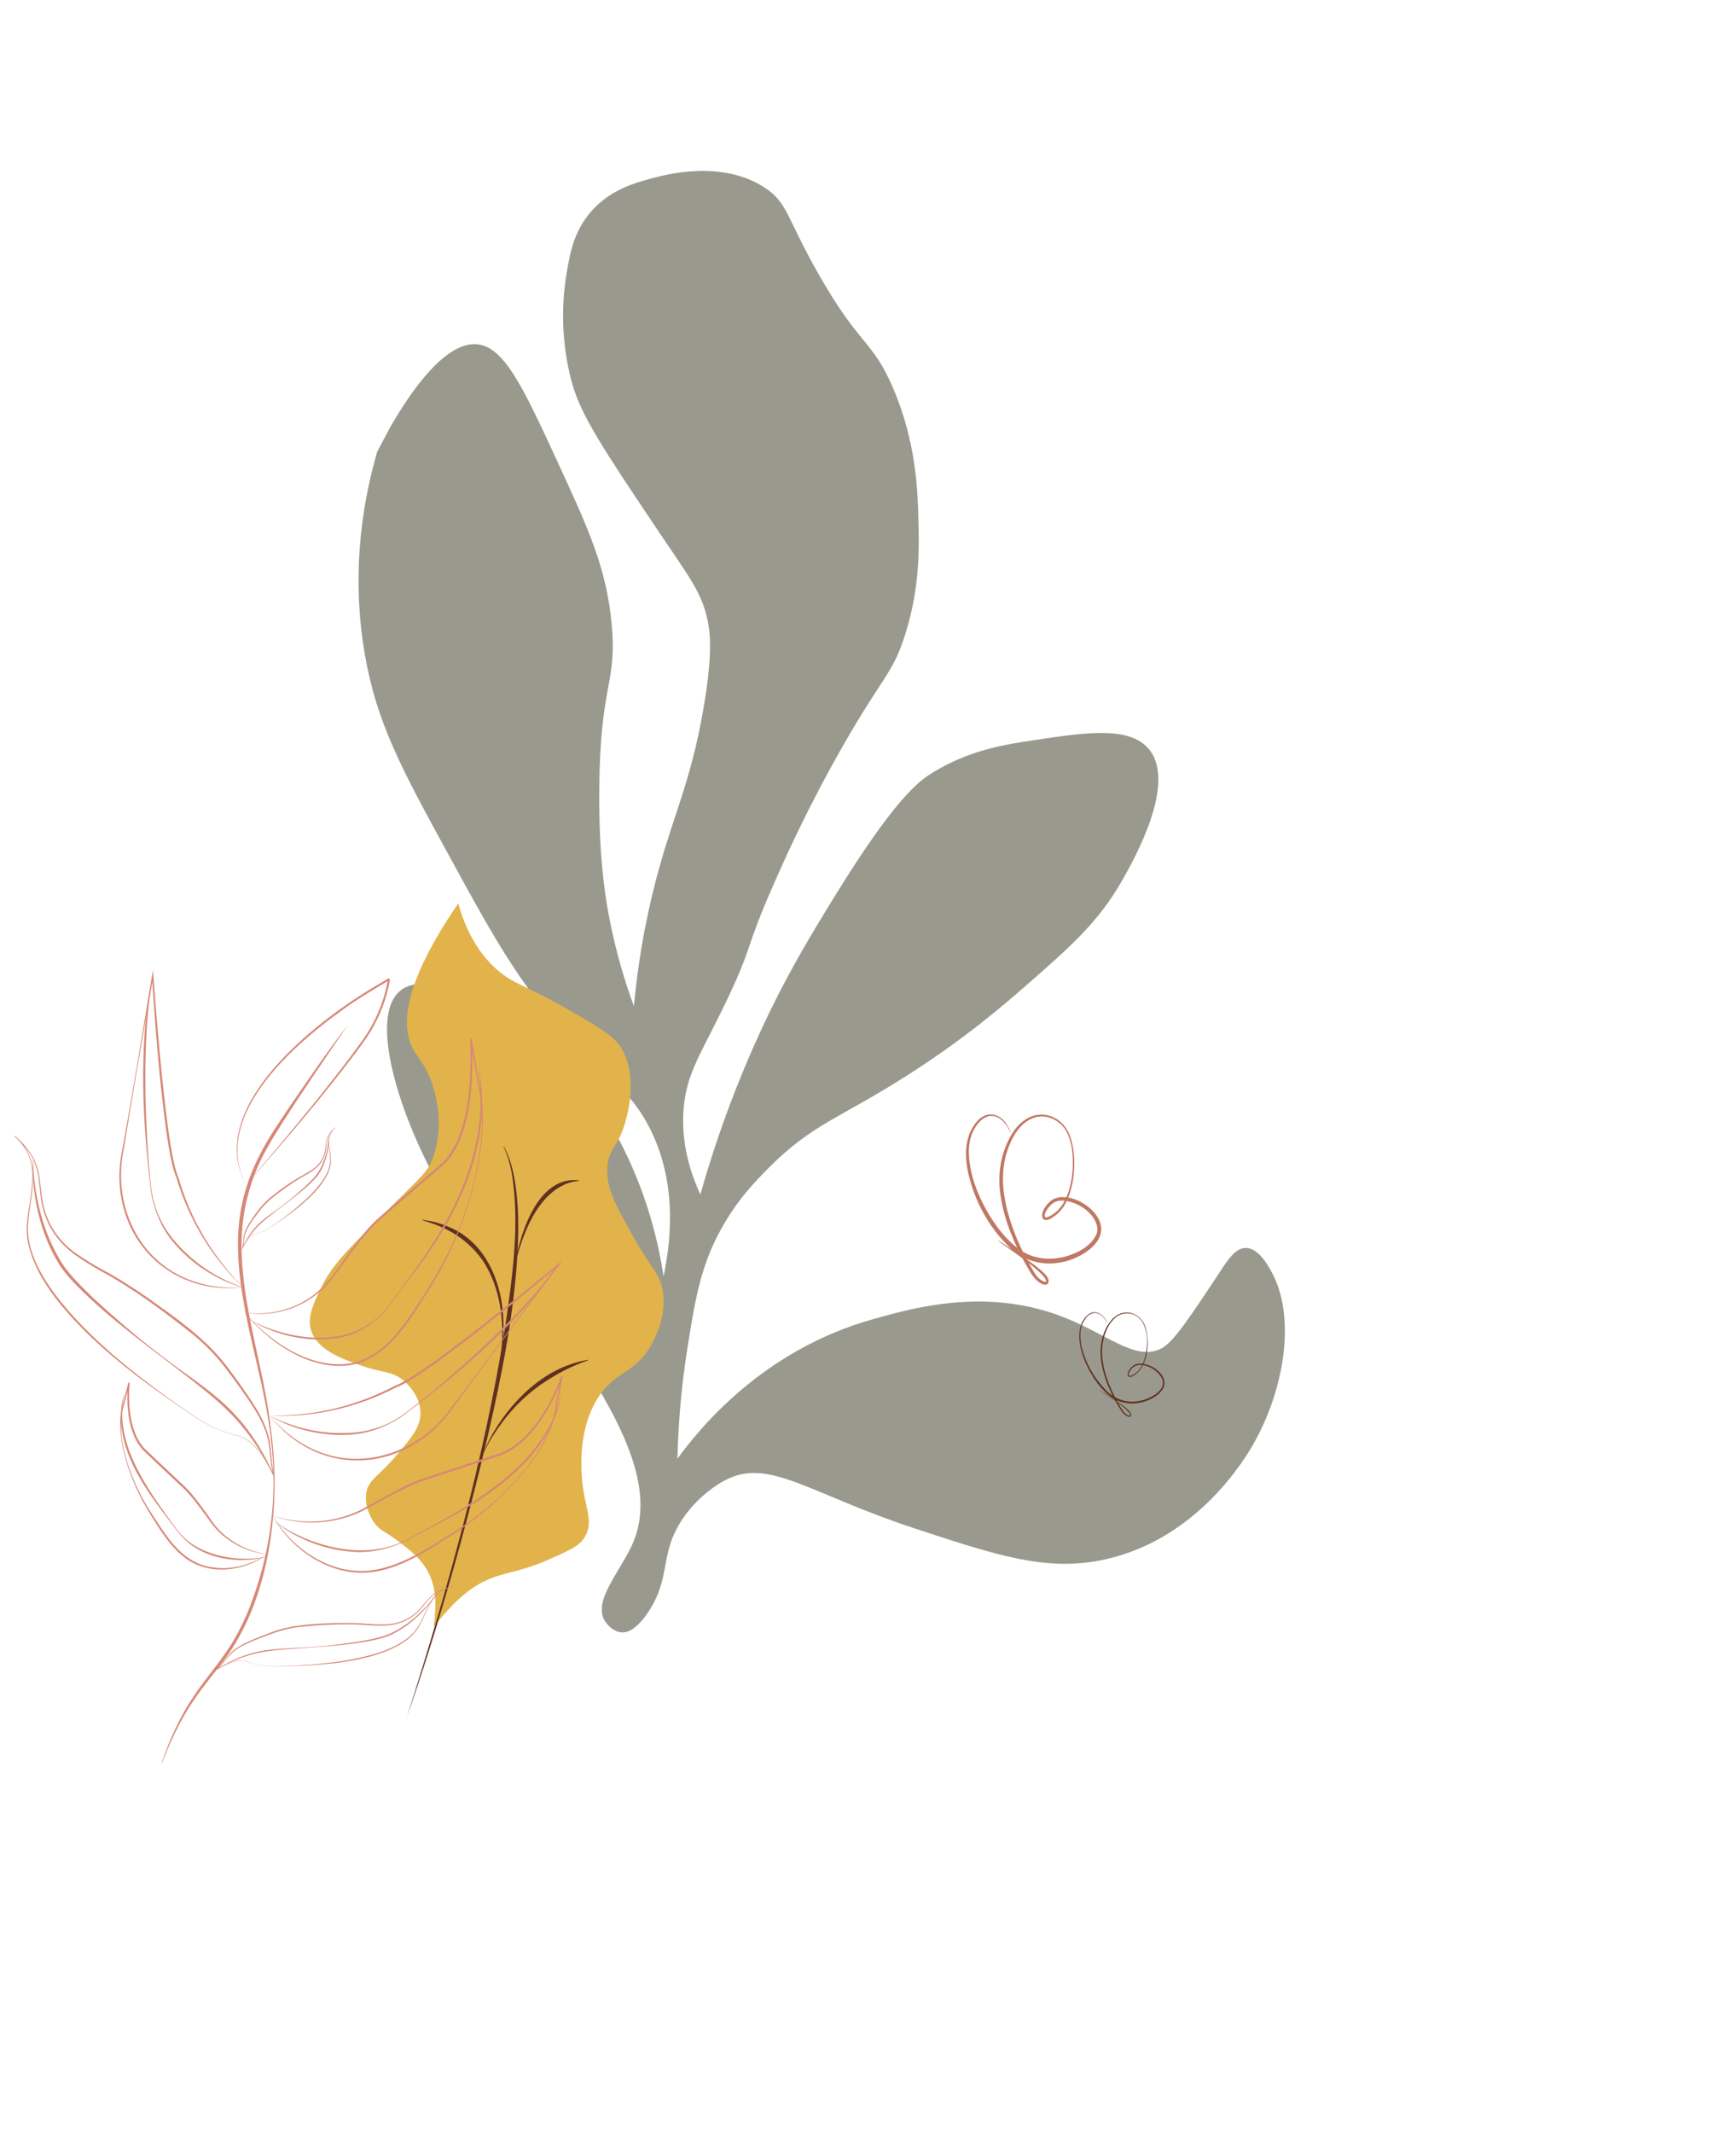 <svg width="429" height="527" viewBox="0 0 429 527" fill="none" xmlns="http://www.w3.org/2000/svg">
<g clip-path="url(#clip0_361_884)">
<path d="M149.413 400.392C146.416 395.299 153.736 387.791 156.615 380.726C162.545 366.095 151.387 348.357 141.868 333.206C127.225 309.909 119.488 312.182 108.195 292.276C99.127 276.274 90.815 251.316 98.948 244.746C106.079 238.982 123.911 248.957 132.195 255.177C142.217 262.716 147.317 271.511 151.498 278.878C155.661 286.236 161.431 298.532 163.987 315.324C166.015 305.615 167.131 291.955 160.722 279.042C156.51 270.565 151.398 267.117 144.172 260.029C129.897 246.04 122.732 232.95 110.774 211.047C99.313 190.071 93.064 178.634 90.142 161.578C86.47 140.179 90.136 122.193 93.253 111.474C93.3 111.385 93.405 111.1 93.405 111.1C93.815 110.546 106.221 84.629 117.503 85.032C124.491 85.295 129.235 95.584 137.893 114.349C145.416 130.662 149.848 140.282 151.153 154.147C152.542 169.196 148.296 168.445 148.088 195.074C147.963 211.156 149.438 220.716 150.39 225.851C152.165 235.367 154.628 243.111 156.65 248.569C158.042 233.781 160.724 222.237 162.884 214.49C166.793 200.461 170.697 192.806 173.72 175.727C176.291 161.231 175.399 155.855 174.905 153.495C173.375 146.114 170.554 142.984 160.876 128.522C149.53 111.572 143.81 102.946 141.562 95.317C140.809 92.795 137.718 81.73 139.928 68.088C140.829 62.581 141.773 57.21 146.036 52.3C150.8 46.837 156.868 45.195 160.971 44.093C164.464 43.142 178.338 39.4 188.95 46.345C194.752 50.141 194.263 53.659 202.311 67.77C212.523 85.73 215.493 83.861 220.595 95.64C226.432 109.112 226.768 121.25 226.955 128.388C227.159 135.536 227.356 145.686 223.438 157.524C220.417 166.632 218.193 167.011 208.403 184.104C199.599 199.471 193.952 212.181 191.208 218.431C183.946 234.921 186.218 233.11 180.076 246.147C173.519 260.054 169.686 264.718 168.944 273.863C168.197 282.847 170.899 290.401 173.081 295.124C177.553 279.256 182.803 266.036 187.475 255.81C194.176 241.114 200.29 231.16 206.449 221.162C221.26 197.082 227.3 192.896 230.004 191.181C239.318 185.289 248.438 183.917 255.924 182.808C268.266 180.955 279.129 179.333 283.904 185.061C290.921 193.494 280.235 212.361 277.352 217.443C271.54 227.696 264.701 233.776 253.111 243.868C247.97 248.353 238.445 256.592 224.29 265.626C207.659 276.249 200.8 277.649 190.148 288.357C186.701 291.816 182.33 296.281 178.375 303.339C173.095 312.761 171.737 321.121 169.691 334.282C168.686 340.849 167.652 349.724 167.413 360.392C172.907 352.816 188.523 333.541 215.803 325.898C225.722 323.109 243.138 318.238 261.518 324.931C273.469 329.269 280.357 336.516 286.994 333.153C289.929 331.652 293.833 325.774 301.64 313.972C303.499 311.165 305.323 308.294 307.882 308.323C311.319 308.345 313.889 313.55 314.749 315.264C320.078 326.185 317.326 343.272 309.858 356.555C307.801 360.212 296.044 380.144 273.195 385.245C258.871 388.449 246.606 384.398 225.77 377.527C200.063 369.045 190.107 360.129 179.382 365.605C175.542 367.554 168.638 372.848 165.829 380.908C163.828 386.668 164.617 391.806 160.064 398.474C156.855 403.176 154.571 403.363 153.659 403.307C151.77 403.182 150.165 401.66 149.431 400.401L149.413 400.392Z" fill="#999A8D"/>
</g>
<path d="M246.782 306.528C250.06 308.601 253.311 310.708 256.384 313.129C257.276 313.922 259.534 315.441 259.079 316.937C258.724 317.629 257.874 317.397 257.357 317.145C255.5 316.197 254.58 314.186 253.519 312.435C250.573 307.15 248.122 301.386 247.231 295.234C246.69 291.62 246.929 287.888 248.089 284.433C249.091 281.528 250.583 278.64 253.018 276.866C254.211 275.979 255.663 275.412 257.118 275.385C257.55 275.339 258.143 275.42 258.573 275.481C258.786 275.487 259.073 275.609 259.283 275.659C259.516 275.737 259.759 275.776 259.977 275.897C262.924 277.111 264.445 279.761 265.062 282.986C266.101 288.263 265.273 296.893 260.899 300.223C260.105 300.796 258.402 302.165 257.631 300.917C257.092 299.255 258.855 297.271 260.029 296.427C263.449 294.377 269.19 297.315 271.173 300.626C274.705 306.164 267.737 310.492 263.463 311.585C259.208 312.777 254.424 312.139 250.813 309.313C245.121 304.528 241.063 297.523 239.303 289.984C238.407 285.991 238.315 281.329 240.765 277.936C243.598 273.575 248.212 275.032 249.701 279.751C249.725 279.824 249.622 279.848 249.605 279.789C249.279 278.837 248.756 277.969 248.101 277.259C244.667 273.631 241.174 276.951 239.923 280.91C239.066 283.78 239.42 286.889 240.08 289.785C241.721 297.113 248.153 308.035 255.09 310.305C257.707 311.194 260.553 311.162 263.208 310.469C266.17 309.622 269.427 308.077 270.915 305.043C271.502 303.791 271.072 302.314 270.392 301.183C268.874 298.754 266.249 297.226 263.614 296.72C262.515 296.542 261.373 296.534 260.427 297.123C259.516 297.742 258.68 298.684 258.278 299.767C257.601 301.782 259.968 300.198 260.58 299.736C264.896 296.557 265.734 288.237 264.759 283.067C264.367 281.128 263.638 279.13 262.211 277.827C260.327 276.006 257.513 275.266 255.137 276.305C252.281 277.43 250.42 280.341 249.292 283.295C247.043 289.029 247.69 295.16 249.467 300.97C250.633 304.817 252.271 308.507 254.194 311.999C255.261 313.733 256.199 316.139 258.21 316.682C258.323 316.707 258.459 316.69 258.516 316.623C258.753 314.706 248.652 308.101 246.736 306.627C246.68 306.592 246.735 306.498 246.79 306.533L246.782 306.528Z" fill="#BF7862"/>
<path d="M271.749 343.411C273.818 344.716 275.886 346.026 277.831 347.528C278.416 348.014 279.111 348.482 279.473 349.219C279.535 349.372 279.616 349.565 279.52 349.79C279.314 350.165 278.822 350.017 278.526 349.879C277.37 349.3 276.791 348.063 276.127 346.995C275.492 345.911 274.918 344.792 274.396 343.647C273.343 341.355 272.519 338.934 272.142 336.422C271.585 332.688 272.381 328.488 275.014 325.784C278.107 322.705 282.635 324.613 283.326 328.925C284.025 332.577 283.467 338.156 279.917 339.976C279.502 340.227 278.68 340.379 278.656 339.639C278.747 338.488 279.667 337.508 280.656 337.061C283.447 336.106 288.817 339.265 287.575 342.726C286.581 344.78 284.377 345.833 282.35 346.409C279.987 347.031 277.355 346.818 275.189 345.528C272.073 343.499 269.848 340.195 268.289 336.775C266.654 333.001 265.382 327.19 269.301 324.531C271.054 323.495 273.055 325.11 273.577 326.907L273.539 326.922C273.13 325.758 272.227 324.712 271.072 324.422C269.879 324.121 268.76 324.948 268.127 325.948C266.658 327.991 266.822 330.724 267.386 333.1C268.3 336.724 270.193 340.074 272.669 342.78C275.143 345.743 278.599 346.935 282.25 345.97C284.624 345.374 288.852 343.156 286.86 340.073C285.48 337.894 281.212 335.807 279.421 338.448C278.234 340.222 279.3 340.261 280.574 339.283C281.572 338.61 282.203 337.5 282.632 336.346C283.724 333.242 284.07 328.168 281.572 325.701C279.722 323.926 276.896 324.106 275.183 325.961C273.293 327.931 272.451 330.83 272.331 333.574C272.294 338.285 274.165 342.805 276.412 346.823C277.061 347.864 277.609 349.077 278.654 349.617C279.434 349.977 279.479 349.556 279.038 348.953C276.912 346.761 274.22 345.185 271.742 343.449L271.765 343.412L271.749 343.411Z" fill="#603121"/>
<path d="M107.117 401.921C110.695 397.654 114.539 393.051 119.999 390.524C124.933 388.24 128.046 388.651 136.034 385.119C140.817 383.002 143.237 381.9 144.55 379.673C146.946 375.612 144.196 372.278 143.76 364.425C143.612 361.74 143.133 353.079 147.448 345.852C151.908 338.383 157.188 339.652 161.341 331.537C162.222 329.813 164.507 325.215 163.877 319.633C163.344 314.902 161.225 313.959 156.474 305.504C151.823 297.222 149.495 292.946 150.169 287.663C150.731 283.266 152.694 283.477 154.433 277.514C155.024 275.493 157.676 266.406 153.716 259.207C152.061 256.197 148.347 254.011 140.987 249.759C129.576 243.167 126.996 243.286 122.73 239.488C119.579 236.681 115.638 231.854 113.249 223.194C99.292 243.588 99.137 253.728 102.106 259.219C103.288 261.408 104.948 262.828 106.504 266.934C107.014 268.28 110.519 277.927 106.563 287.063C105.548 289.402 104.73 290.133 96.258 298.49C85.215 309.386 82.131 312.56 79.463 317.955C77.421 322.083 75.687 325.715 77.049 329.205C78.841 333.804 85.147 335.968 89.486 337.457C94.9 339.316 97.036 338.698 99.911 341.249C100.475 341.75 103.847 344.741 103.904 349.013C103.951 352.463 101.809 355.058 98.062 359.472C93.396 364.97 91.085 365.479 90.525 368.805C89.928 372.358 91.951 375.454 92.429 376.141C93.841 378.179 94.903 378.119 98.405 380.77C101.122 382.827 103.879 384.916 105.665 388.15C106.517 389.696 107.685 392.471 107.603 396.645L107.412 400.004L107.114 401.92" fill="#E2B34B"/>
<path d="M100.536 424.278C110.589 392.663 119.63 360.585 124.842 327.813C126.646 315.23 128.523 302.314 126.438 289.683C126.019 287.472 125.382 285.305 124.421 283.266L124.513 283.219C125.938 285.887 126.745 288.852 127.25 291.832C128.226 297.808 128.207 303.903 127.865 309.941C126.978 325.037 123.954 339.931 120.584 354.638C115.029 378.074 108.423 401.708 100.533 424.276L100.536 424.278Z" fill="#603121"/>
<path d="M119.396 359.003C123.24 349.732 131.286 340.367 140.975 337.07C142.391 336.552 143.868 336.212 145.341 335.943L145.368 336.042C142.561 337.083 139.851 338.268 137.311 339.765C136.616 340.161 135.635 340.784 134.96 341.205C130.748 343.903 127.096 347.4 124.106 351.418C122.326 353.798 120.724 356.332 119.494 359.04L119.399 359.004L119.396 359.003Z" fill="#603121"/>
<path d="M123.808 334.58C124.71 326.705 123.733 318.175 119.323 311.478C118.731 310.637 117.957 309.672 117.274 308.917C116.575 308.179 115.671 307.341 114.893 306.676L113.848 305.884C111.034 303.796 107.719 302.441 104.279 301.449L104.3 301.348C104.745 301.415 105.189 301.484 105.632 301.561C107.973 301.926 110.272 302.742 112.388 303.801C119.807 307.626 123.458 315.802 124.237 323.809C124.415 325.606 124.478 327.415 124.42 329.214C124.36 331.016 124.217 332.811 123.908 334.589L123.807 334.572L123.808 334.58Z" fill="#603121"/>
<path d="M127.465 311.414C128.624 304.711 132.22 293.718 139.62 291.826C140.758 291.535 141.941 291.471 143.072 291.632L143.069 291.734C141.94 291.867 140.855 292.108 139.837 292.508C134.667 294.708 131.586 299.95 129.595 304.992C128.765 307.084 128.084 309.24 127.565 311.434L127.464 311.417L127.465 311.414Z" fill="#603121"/>
<path d="M60.045 318.038C52.045 318.692 43.76 316.284 38.026 310.553C33.74 306.355 31.073 300.663 30.219 294.748C29.799 291.781 29.809 288.753 30.242 285.785C30.384 284.795 30.616 283.815 30.761 282.817C31.374 278.983 33.076 268.89 33.738 264.945C35.097 257.01 36.508 249.082 37.901 241.152L37.549 241.134C38.358 253.661 39.312 266.187 40.981 278.631C41.419 281.741 41.885 284.857 42.614 287.919C42.791 288.656 43.035 289.477 43.287 290.201L43.603 290.945L43.588 290.906C46.583 301.179 52.276 310.672 60.045 318.038ZM60.094 318.054C54.458 312.371 49.857 305.661 46.717 298.292C45.657 295.834 44.778 293.302 44.037 290.732L43.748 290.032C43.608 289.608 43.404 288.985 43.301 288.553C42.459 285.274 41.978 281.913 41.505 278.56C39.876 266.129 38.846 253.616 37.902 241.113L37.796 239.622L37.552 241.096C35.139 255.649 32.602 271.204 29.9 285.736C29.585 287.736 29.45 289.764 29.52 291.788C29.602 293.812 29.882 295.826 30.359 297.794C33.75 311.528 46.118 319.676 60.095 318.055L60.094 318.054Z" fill="#D68876"/>
<path d="M60.075 318.034C54.207 316.157 48.907 312.656 44.634 308.254C44.118 307.67 43.306 306.826 42.821 306.218C41.522 304.642 40.416 302.905 39.541 301.053C37.901 297.75 37.324 294.103 37.043 290.452C36.864 288.651 36.714 286.774 36.592 284.974C35.937 275.395 35.692 265.748 36.156 256.15C36.405 251.149 36.92 246.071 37.754 241.13L37.704 241.12C36.926 244.71 36.397 248.351 36.017 252.005C34.693 265.732 35.573 279.554 37.169 293.206C37.284 294.115 37.403 295.029 37.605 295.927C38.36 299.531 39.845 302.997 42.056 305.948C45.429 310.312 49.919 313.823 54.896 316.188C55.689 316.571 56.609 316.957 57.434 317.264C58.296 317.58 59.167 317.873 60.064 318.086L60.077 318.035L60.075 318.034Z" fill="#D68876"/>
<path d="M66.699 349.748C75.201 360.91 89.678 364.151 101.972 357.075C103.729 356.054 105.383 354.862 106.906 353.518C108.421 352.167 109.797 350.665 111.027 349.054C119.688 337.043 129.191 324.461 138.07 312.643L138.969 311.446L137.815 312.402C128.102 320.383 118.326 328.309 108.189 335.747C105.434 337.729 102.663 339.711 99.706 341.378C99.324 341.602 98.731 341.888 98.325 342.081L97.615 342.359C95.241 343.607 92.798 344.728 90.282 345.669C82.769 348.519 74.722 349.86 66.701 349.749L66.699 349.748ZM66.745 349.771C77.462 350.25 88.282 347.767 97.8 342.803L97.761 342.82L98.518 342.531C99.215 342.213 99.979 341.819 100.638 341.436C103.362 339.84 105.942 338.016 108.499 336.177C118.67 328.757 128.405 320.769 138.042 312.674L137.787 312.434C133.006 318.928 128.238 325.431 123.429 331.903C120.994 335.164 114.91 343.294 112.542 346.418C111.919 347.212 111.37 348.058 110.753 348.847C108.902 351.214 106.715 353.317 104.274 355.069C99.397 358.554 93.425 360.58 87.417 360.408C79.294 360.258 71.811 355.973 66.746 349.775L66.745 349.771Z" fill="#D68876"/>
<path d="M66.708 349.787C71.428 352.662 76.941 354.103 82.438 354.469C82.932 354.48 84.045 354.519 84.515 354.525C85.591 354.486 86.911 354.469 87.973 354.319C91.642 353.864 95.18 352.531 98.315 350.578C99.105 350.102 99.85 349.556 100.588 349.008C111.583 340.7 122.205 331.762 131.233 321.303C133.616 318.499 135.888 315.596 137.95 312.553L137.908 312.524C134.906 316.544 131.585 320.43 128.133 324.074C121.501 331.054 114.342 337.558 106.95 343.723C105.562 344.881 104.097 346.075 102.668 347.192C99.829 349.517 96.787 351.631 93.258 352.74C91.094 353.47 88.838 353.886 86.564 354.007C85.817 354.021 84.578 354.089 83.83 354.051C77.904 354.022 71.895 352.414 66.707 349.79L66.708 349.787Z" fill="#D68876"/>
<path d="M67.343 374.47C72.341 383.633 83.108 390.445 93.75 388.091C97.924 387.233 101.773 385.294 105.423 383.162C108.158 381.555 110.805 379.819 113.454 378.078C122.558 372.039 134.866 360.279 137.211 349.336C137.629 347.295 138.635 342.119 139.058 340.03L139.03 340.101C138.636 340.318 138.689 339.76 138.703 339.968C138.605 340.286 138.382 340.86 138.261 341.183C136.482 345.672 134.111 349.996 130.918 353.642C129.173 355.605 127.149 357.345 124.791 358.511C124.4 358.701 124.007 358.887 123.592 359.031C120.498 360.049 115.356 361.74 112.25 362.751C110.564 363.283 108.888 363.877 107.205 364.417C105.523 364.95 103.81 365.481 102.177 366.201C98.916 367.628 95.821 369.369 92.719 371.1C91.394 371.85 89.439 372.992 88.037 373.566C81.555 376.434 74.048 376.626 67.34 374.472L67.343 374.47ZM67.383 374.502C74.061 376.889 81.636 376.697 88.19 373.917C89.608 373.35 91.572 372.224 92.929 371.471C96.027 369.776 99.134 368.059 102.379 366.671C103.993 365.965 105.671 365.446 107.364 364.913C109.055 364.374 110.72 363.788 112.413 363.255C115.895 362.127 120.349 360.68 123.788 359.519C128.416 357.694 131.85 353.763 134.47 349.667C136.244 346.839 137.702 343.82 138.839 340.685L138.95 340.368L139.003 340.208L139.029 340.128L139.043 340.087L139.049 340.064C139.067 340.262 139.125 339.683 138.73 339.896C138.296 342.037 137.346 347.203 136.95 349.278C134.685 360.339 122.51 371.846 113.267 377.787C106.323 382.093 98.919 387.47 90.564 388.099C85.323 388.448 80.119 386.607 75.853 383.646C72.415 381.244 69.566 378.067 67.382 374.5L67.383 374.502Z" fill="#D68876"/>
<path d="M68.018 375.972C73.754 380.635 81.27 383.262 88.662 383.466C92.517 383.495 96.346 382.558 99.832 380.921C106.294 377.484 112.909 374.301 119.003 370.213C126.68 365.082 134.008 358.47 137.327 349.637C137.975 347.889 138.44 346.077 138.709 344.234L138.659 344.226C135.046 362.436 114.79 372.771 99.763 380.773C94.49 383.244 88.832 383.534 83.186 382.419C79.562 381.74 76.04 380.517 72.758 378.843C71.119 377.996 69.52 377.056 68.051 375.934L68.017 375.974L68.018 375.972Z" fill="#D68876"/>
<path d="M60.769 292.721C70.217 282.059 79.524 271.233 88.09 259.844C89.245 258.237 90.575 256.515 91.584 254.816C93.975 250.876 95.603 246.484 96.388 241.953C95.623 241.444 96.16 241.822 95.982 241.712L95.955 241.728C94.651 242.506 91.674 244.296 90.337 245.102C76.363 253.869 50.824 274.194 60.769 292.721ZM60.769 292.721C51.75 275.086 74.108 256.659 87.182 247.727C89.77 245.949 93.144 244.029 95.832 242.39L96.05 242.258L96.159 242.193L96.214 242.16L96.242 242.144C96.081 242.024 96.638 242.389 95.891 241.87C94.916 247.685 92.484 253.219 88.922 257.932C88.335 258.757 87.126 260.399 86.513 261.206C78.336 272.029 69.583 282.407 60.772 292.72L60.769 292.721Z" fill="#D68876"/>
<path d="M60.401 324.277C65.161 330.028 71.823 335.199 79.215 336.91C82.971 337.797 87.059 337.707 90.591 336.013C97.555 332.673 101.815 325.298 105.783 318.996C111.973 309.284 116.272 298.389 118.305 287.069C119.281 281.419 119.754 275.592 118.809 269.911C118.22 266.445 117.146 260.229 116.548 256.721L116.551 256.785C116.341 257.213 116.041 256.638 116.165 256.8C116.199 257.18 116.231 257.869 116.249 258.263C116.513 266.878 115.897 280.116 109.849 286.771C109.576 287.079 109.058 287.485 108.745 287.77C106.218 289.978 102.2 293.465 99.651 295.649C98.117 296.941 96.646 298.31 95.103 299.595C94.334 300.239 93.564 300.896 92.833 301.595C91.557 302.799 90.388 304.169 89.284 305.528C87.878 307.298 86.52 309.117 85.207 310.95C84.018 312.558 82.923 314.254 81.688 315.823C76.503 322.403 68.662 325.373 60.402 324.274L60.401 324.277ZM60.446 324.302C68.694 325.65 76.739 322.579 81.98 316.06C82.624 315.28 83.2 314.447 83.783 313.635C85.532 311.191 87.304 308.756 89.177 306.408C89.939 305.451 90.773 304.449 91.602 303.553C92.776 302.258 94.088 301.107 95.432 299.988C97.642 298.11 100.046 295.966 102.278 294.085C103.766 292.799 107.68 289.417 109.119 288.159L109.691 287.661C110.28 287.175 110.767 286.566 111.23 285.962C116.412 278.826 116.995 266.808 116.651 258.241L116.608 257.489L116.583 257.113L116.568 256.924L116.56 256.83L116.556 256.782L116.554 256.757C116.678 256.906 116.376 256.305 116.163 256.73L116.157 256.744L116.166 256.794C116.925 261.194 118.168 267.498 118.816 271.839C119.418 276.894 119.002 282.031 118.139 287.039C117.271 292.06 115.87 296.988 114.092 301.766C111.468 308.981 107.581 315.612 103.393 322.018C99.326 328.185 94.558 335.255 86.827 336.798C80.513 337.905 74.098 335.407 68.95 331.887C65.791 329.749 62.988 327.132 60.447 324.3L60.446 324.302Z" fill="#D68876"/>
<path d="M61.719 326.083C68.172 329.981 76.161 331.797 83.656 330.531C89.1 329.655 93.805 326.127 96.909 321.675C98.013 320.174 99.668 317.989 100.82 316.486C110.734 303.781 119.312 288.729 119.108 272.205C119.089 268.96 118.73 265.709 118.054 262.538C119.819 273.489 118.293 283.861 113.901 294.14C109.737 304.153 103.237 312.935 96.78 321.581C94.011 325.547 89.901 328.659 85.159 329.777C77.236 331.622 68.741 329.724 61.719 326.083Z" fill="#D68876"/>
<path d="M53.882 353.117C51.143 351.97 48.642 350.356 46.221 348.655C44.863 347.738 42.728 346.213 41.372 345.25C32.628 338.941 24.044 331.98 16.912 323.866C12.11 318.278 6.68 310.745 6.895 303.064C7.286 294.88 11 287.066 3.705 280.642L3.591 280.771C5.275 282.315 6.925 283.965 7.973 286.01C8.506 287.021 8.916 288.099 9.193 289.208C9.49 290.315 9.573 291.461 9.712 292.607C9.846 293.753 9.968 294.898 10.111 296.044C10.397 298.349 11.104 300.597 12.147 302.667C13.72 305.787 16.162 308.415 19.047 310.353C20.936 311.681 22.903 312.893 24.92 314.01C32.988 318.405 40.396 323.914 47.58 329.616C50.242 331.782 52.679 334.224 54.848 336.884C56.987 339.575 59.006 342.381 60.96 345.212C63.212 348.514 65.433 351.93 66.263 355.895C66.784 358.702 66.844 361.591 67.459 364.383L67.649 364.312C66.953 362.923 66.198 361.564 65.337 360.269C63.938 358.201 62.265 356.143 59.953 355.073C59.456 354.842 58.831 354.662 58.288 354.544C56.783 354.188 55.306 353.713 53.878 353.117L53.882 353.117ZM53.862 353.164C55.288 353.767 56.767 354.252 58.274 354.618L58.837 354.758C59.021 354.815 59.208 354.862 59.389 354.931C60.477 355.322 61.445 355.996 62.299 356.769C64.784 359.082 66.392 362.155 67.849 365.182C67.232 362.685 67.141 360.101 66.827 357.555C66.442 352.865 63.92 348.742 61.35 344.95C59.411 342.08 57.415 339.262 55.256 336.553C50.173 330.229 43.401 325.6 36.88 320.899C33.102 318.268 29.214 315.771 25.151 313.597C23.144 312.489 21.176 311.309 19.292 310.005C15.463 307.507 12.498 303.735 11.145 299.347C10.256 296.605 10.168 293.695 9.748 290.858C9.142 286.489 6.939 283.488 3.703 280.641L3.589 280.77C5.049 282.081 6.314 283.645 7.08 285.461C8.611 289.169 7.918 293.287 7.355 297.143C6.922 300.073 6.314 303.075 6.752 306.048C8.165 314.742 14.623 322.406 20.625 328.505C26.848 334.739 34.068 340.321 41.283 345.369C42.647 346.303 44.799 347.817 46.163 348.733C48.594 350.425 51.109 352.031 53.856 353.164L53.862 353.164Z" fill="#D68876"/>
<path d="M67.589 364.344C65.931 360.445 63.793 356.717 61.256 353.324C60.96 352.934 60.596 352.417 60.285 352.058L59.264 350.83C58.79 350.245 58.166 349.622 57.654 349.058C53.093 344.226 47.448 340.602 42.157 336.663C38.807 334.191 35.4 331.492 32.207 328.801C27.411 324.672 22.579 320.55 18.302 315.881C16.905 314.31 15.576 312.7 14.579 310.853C14.152 310.128 13.458 308.854 13.101 308.076C11.719 305.258 10.661 302.235 9.875 299.194C8.858 295.101 8.214 290.888 8.228 286.656L8.16 286.653C8.086 287.713 8.079 288.779 8.116 289.841C8.211 293.017 8.659 296.224 9.356 299.323C10.211 302.955 11.453 306.509 13.17 309.821C13.924 311.205 14.733 312.683 15.708 313.914C17.659 316.451 19.974 318.675 22.295 320.852C31.201 329.139 41.333 336.025 50.779 343.657C52.373 344.965 54.047 346.388 55.536 347.814C58.978 351.052 61.954 354.819 64.441 358.836C64.991 359.736 65.532 360.644 66.046 361.568C66.56 362.492 67.049 363.43 67.524 364.375L67.587 364.345L67.589 364.344Z" fill="#D68876"/>
<path d="M66.089 383.994C63.683 385.546 60.963 386.684 58.134 387.178C56.367 387.478 54.553 387.52 52.782 387.274C51.724 387.14 50.665 386.915 49.666 386.541C44.131 384.523 40.921 379.222 37.842 374.509C37.06 373.292 36.282 372.082 35.578 370.823C32.114 364.685 28.637 355.162 30.369 348.108C30.729 346.726 31.675 343.227 32.047 341.813L32.063 341.752L32.052 341.735C31.911 341.498 31.971 341.628 31.837 341.588C31.72 341.611 31.679 341.719 31.675 341.745C31.667 341.788 31.672 341.766 31.671 341.779L31.669 341.793L31.66 341.851L31.647 341.966L31.622 342.196C31.402 344.481 31.416 346.787 31.684 349.067C32.083 352.245 32.995 355.525 35.115 358L35.267 358.176C35.317 358.237 35.369 358.294 35.426 358.344C36.523 359.394 37.636 360.457 38.736 361.488C40.312 362.958 42.499 365.015 44.04 366.474C44.936 367.298 45.821 368.104 46.614 369.009C48.219 370.809 49.647 372.776 51.073 374.726C51.69 375.581 52.586 376.859 53.304 377.625C56.572 381.25 61.229 383.575 66.089 383.994ZM66.139 383.982C60.743 383.274 55.637 380.412 52.469 375.962C50.716 373.494 48.982 370.954 46.996 368.668C46.192 367.743 45.282 366.911 44.396 366.092C42.867 364.637 40.667 362.558 39.107 361.095L36.468 358.601C36.295 358.437 35.658 357.859 35.512 357.655C33.445 355.267 32.554 352.096 32.144 349.008C31.844 346.656 31.805 344.258 32.039 341.895L32.046 341.84L32.048 341.826C32.047 341.829 32.053 341.798 32.046 341.831C32.044 341.849 32.007 341.947 31.889 341.96C31.757 341.912 31.82 342.028 31.68 341.788C31.764 341.283 30.609 346.096 30.636 345.932L30.111 348.041C29.759 349.458 29.659 350.931 29.706 352.384C29.977 358.879 32.31 365.265 35.314 370.967C36.717 373.505 38.256 375.955 39.867 378.365C41.506 380.758 43.328 383.089 45.677 384.838C51.605 389.397 60.352 388.286 66.138 383.979L66.139 383.982Z" fill="#D68876"/>
<path d="M65.259 384.689C59.381 385.796 52.026 384.717 47.11 381.211C45.958 380.381 44.908 379.399 44.013 378.291C43.316 377.426 42.698 376.494 42.026 375.609C35.684 366.833 28.045 355.839 30.762 344.445L30.712 344.431C29.927 346.876 29.712 349.493 29.956 352.045C30.957 361.799 37.295 369.733 43.025 377.245C43.761 378.271 44.587 379.295 45.499 380.165C48.707 383.403 53.176 384.953 57.648 385.34C59.563 385.502 61.499 385.452 63.397 385.148C64.029 385.046 64.657 384.922 65.271 384.739L65.257 384.689L65.259 384.689Z" fill="#D68876"/>
<path d="M64.85 304.324C66.161 303.787 67.311 302.951 68.473 302.156C69.052 301.756 69.644 301.371 70.215 300.96C71.232 300.227 72.636 299.192 73.589 298.407C73.82 298.214 74.194 297.942 74.411 297.738C75.724 296.573 77.076 295.396 78.218 294.056C79.82 292.196 81.335 290.066 81.73 287.591C82.093 284.459 79.909 281.172 82.866 278.648L82.791 278.562C82.481 278.837 82.189 279.124 81.91 279.429C81.353 280.043 80.945 280.792 80.731 281.592C80.549 282.273 80.475 283.318 80.362 284.023C80.088 286.03 78.891 287.852 77.181 288.942C76.509 289.402 75.806 289.816 75.092 290.21C73.639 290.983 72.246 291.87 70.895 292.804C69.541 293.738 68.229 294.724 66.946 295.755C64.993 297.307 63.512 299.321 62.135 301.369C61.215 302.72 60.313 304.203 60.18 305.874C60.07 306.862 60.015 307.869 59.767 308.836C60.525 307.3 61.444 305.265 63.279 304.843C63.817 304.71 64.343 304.536 64.852 304.319L64.85 304.324ZM64.835 304.292C64.325 304.503 63.8 304.672 63.263 304.797C62.715 304.899 62.212 305.191 61.801 305.562C60.98 306.316 60.4 307.285 59.891 308.262L60.017 308.31L60.049 308.184C60.242 307.233 60.291 306.256 60.474 305.305C60.605 304.723 60.832 304.146 61.098 303.612C61.857 302.183 62.867 300.873 63.83 299.568C64.788 298.25 65.901 297.056 67.167 296.036C68.444 295.019 69.754 294.034 71.09 293.092C72.429 292.153 73.8 291.266 75.24 290.488C77.506 289.222 79.5 287.88 80.282 285.264C80.534 284.563 80.592 283.566 80.689 282.832C80.795 281.052 81.516 279.809 82.863 278.65L82.788 278.565C82.26 279.039 81.805 279.607 81.524 280.263C80.557 282.63 81.891 285.15 81.527 287.561C80.931 290.667 78.691 293.175 76.553 295.393C74.583 297.335 72.364 299.197 70.144 300.861C69.014 301.701 67.859 302.509 66.691 303.293C66.1 303.672 65.481 304.016 64.835 304.292Z" fill="#D68876"/>
<path d="M59.969 308.294C61.006 306.295 62.289 304.43 63.883 302.837C64.684 302.051 65.544 301.321 66.416 300.613C69.65 298.016 73.102 295.682 76.163 292.873C77.267 291.835 78.414 290.786 79.163 289.449C79.93 288.136 80.458 286.687 80.808 285.214C81.059 284.107 81.209 282.979 81.24 281.847C81.252 281.471 81.247 281.092 81.219 280.717L81.186 280.717C81.168 282.213 80.923 283.703 80.549 285.149C80.261 286.224 79.876 287.289 79.38 288.285C78.898 289.289 78.29 290.223 77.524 291.041C74.935 293.758 72.037 296.196 69.028 298.443C67.209 299.782 65.265 301.005 63.668 302.625C62.601 303.702 61.691 304.936 60.94 306.25C60.563 306.907 60.23 307.586 59.94 308.28L59.971 308.294L59.969 308.294Z" fill="#D68876"/>
<path d="M63.952 411.372C66.8 411.91 69.779 411.631 72.664 411.606C74.678 411.56 77.631 411.408 79.639 411.206C81.317 411.041 83.194 410.893 84.85 410.618C90.933 409.67 100.019 407.617 103.45 402.028C105.815 397.955 106.625 392.79 112.178 392.079L112.163 391.967C110.82 392.173 109.463 392.459 108.263 393.122C105.817 394.355 104.526 397.091 102.421 398.739C100.33 400.453 97.653 401.342 94.963 401.331C93.614 401.364 92.265 401.307 90.918 401.202C88.217 400.958 85.493 400.928 82.783 400.999C77.376 401.198 71.822 401.378 66.733 403.421C65.457 403.886 64.191 404.38 62.938 404.907C60.441 405.939 57.86 407.152 56.148 409.332C55.154 410.498 54.255 411.754 53.122 412.793L53.62 412.497C55.557 411.381 57.696 410.235 59.992 410.351C60.446 410.381 60.886 410.494 61.312 410.658C62.171 410.965 63.055 411.204 63.952 411.366L63.952 411.372ZM63.957 411.339C63.062 411.17 62.181 410.927 61.326 410.616C61.007 410.496 60.676 410.387 60.336 410.338C57.951 410.028 55.58 411.261 53.548 412.385L53.628 412.495L53.785 412.349C55.165 410.977 56.211 409.285 57.73 408.056C59.302 406.758 61.181 405.974 63.053 405.2C64.305 404.685 65.574 404.213 66.846 403.75C69.374 402.794 72.002 402.135 74.689 401.869C77.38 401.617 80.086 401.44 82.787 401.353C85.491 401.27 88.194 401.288 90.89 401.52C92.244 401.622 93.605 401.662 94.966 401.618C97.7 401.604 100.438 400.668 102.548 398.903C104.638 397.242 105.899 394.495 108.321 393.24C109.499 392.575 110.846 392.297 112.173 392.083L112.158 391.97C105.678 392.875 105.716 399.278 102.26 403.321C98.04 407.758 90.656 409.352 84.805 410.353C83.151 410.632 81.293 410.817 79.616 411.007C77.615 411.241 74.67 411.434 72.657 411.512C69.778 411.582 66.803 411.858 63.956 411.34L63.957 411.339Z" fill="#D68876"/>
<path d="M53.595 412.445C56.813 410.566 60.298 409.096 63.948 408.336C65.765 407.965 67.634 407.74 69.481 407.57C76.3 407 83.194 406.797 89.955 405.659C91.801 405.337 93.661 404.995 95.438 404.377C96.315 404.089 97.195 403.615 98.009 403.19C99.925 402.128 101.701 400.781 103.298 399.285C105.103 397.553 106.741 395.628 108.016 393.473L107.987 393.455C106.63 395.543 104.94 397.404 103.115 399.089C101.283 400.746 99.23 402.209 97.015 403.306C94.807 404.44 92.321 404.881 89.9 405.342C87.452 405.78 84.981 406.1 82.508 406.407C77.555 407.053 72.569 407.071 67.597 407.483C66.372 407.605 65.091 407.789 63.886 408.042C61.442 408.571 59.061 409.429 56.825 410.549C55.707 411.109 54.621 411.731 53.577 412.417L53.594 412.446L53.595 412.445Z" fill="#D68876"/>
<path d="M40.029 435.596C40.756 433.735 41.572 431.724 42.4 429.91C44.112 426.183 46.089 422.576 48.452 419.219C50.805 415.842 53.502 412.73 55.919 409.387C64.766 397.18 68.016 380.11 67.856 365.304C67.787 360.689 67.394 356.066 66.746 351.501C64.874 336.809 59.719 322.546 59.687 307.638C59.684 299.497 61.726 291.377 65.685 284.227C66.893 281.991 68.279 279.794 69.635 277.633C74.805 269.539 80.512 261.218 85.944 253.273C80.979 259.594 76.249 266.65 71.588 273.383C70.772 274.605 69.834 276 69.023 277.245C62.494 286.849 58.757 295.902 58.795 307.642C58.926 324.184 65.334 339.777 67.008 356.12C68.46 368.316 67.195 380.823 63.325 392.498C61.468 398.346 58.922 403.977 55.325 408.97C52.948 412.323 50.267 415.473 47.985 418.904C44.502 424.031 41.923 429.728 39.946 435.568L40.027 435.597L40.029 435.596Z" fill="#D68876"/>
<defs>
<clipPath id="clip0_361_884">
<rect width="305.596" height="332.278" fill="white" transform="matrix(-0.883 -0.474 -0.468 0.882 411.296 165.541)"/>
</clipPath>
</defs>
</svg>
